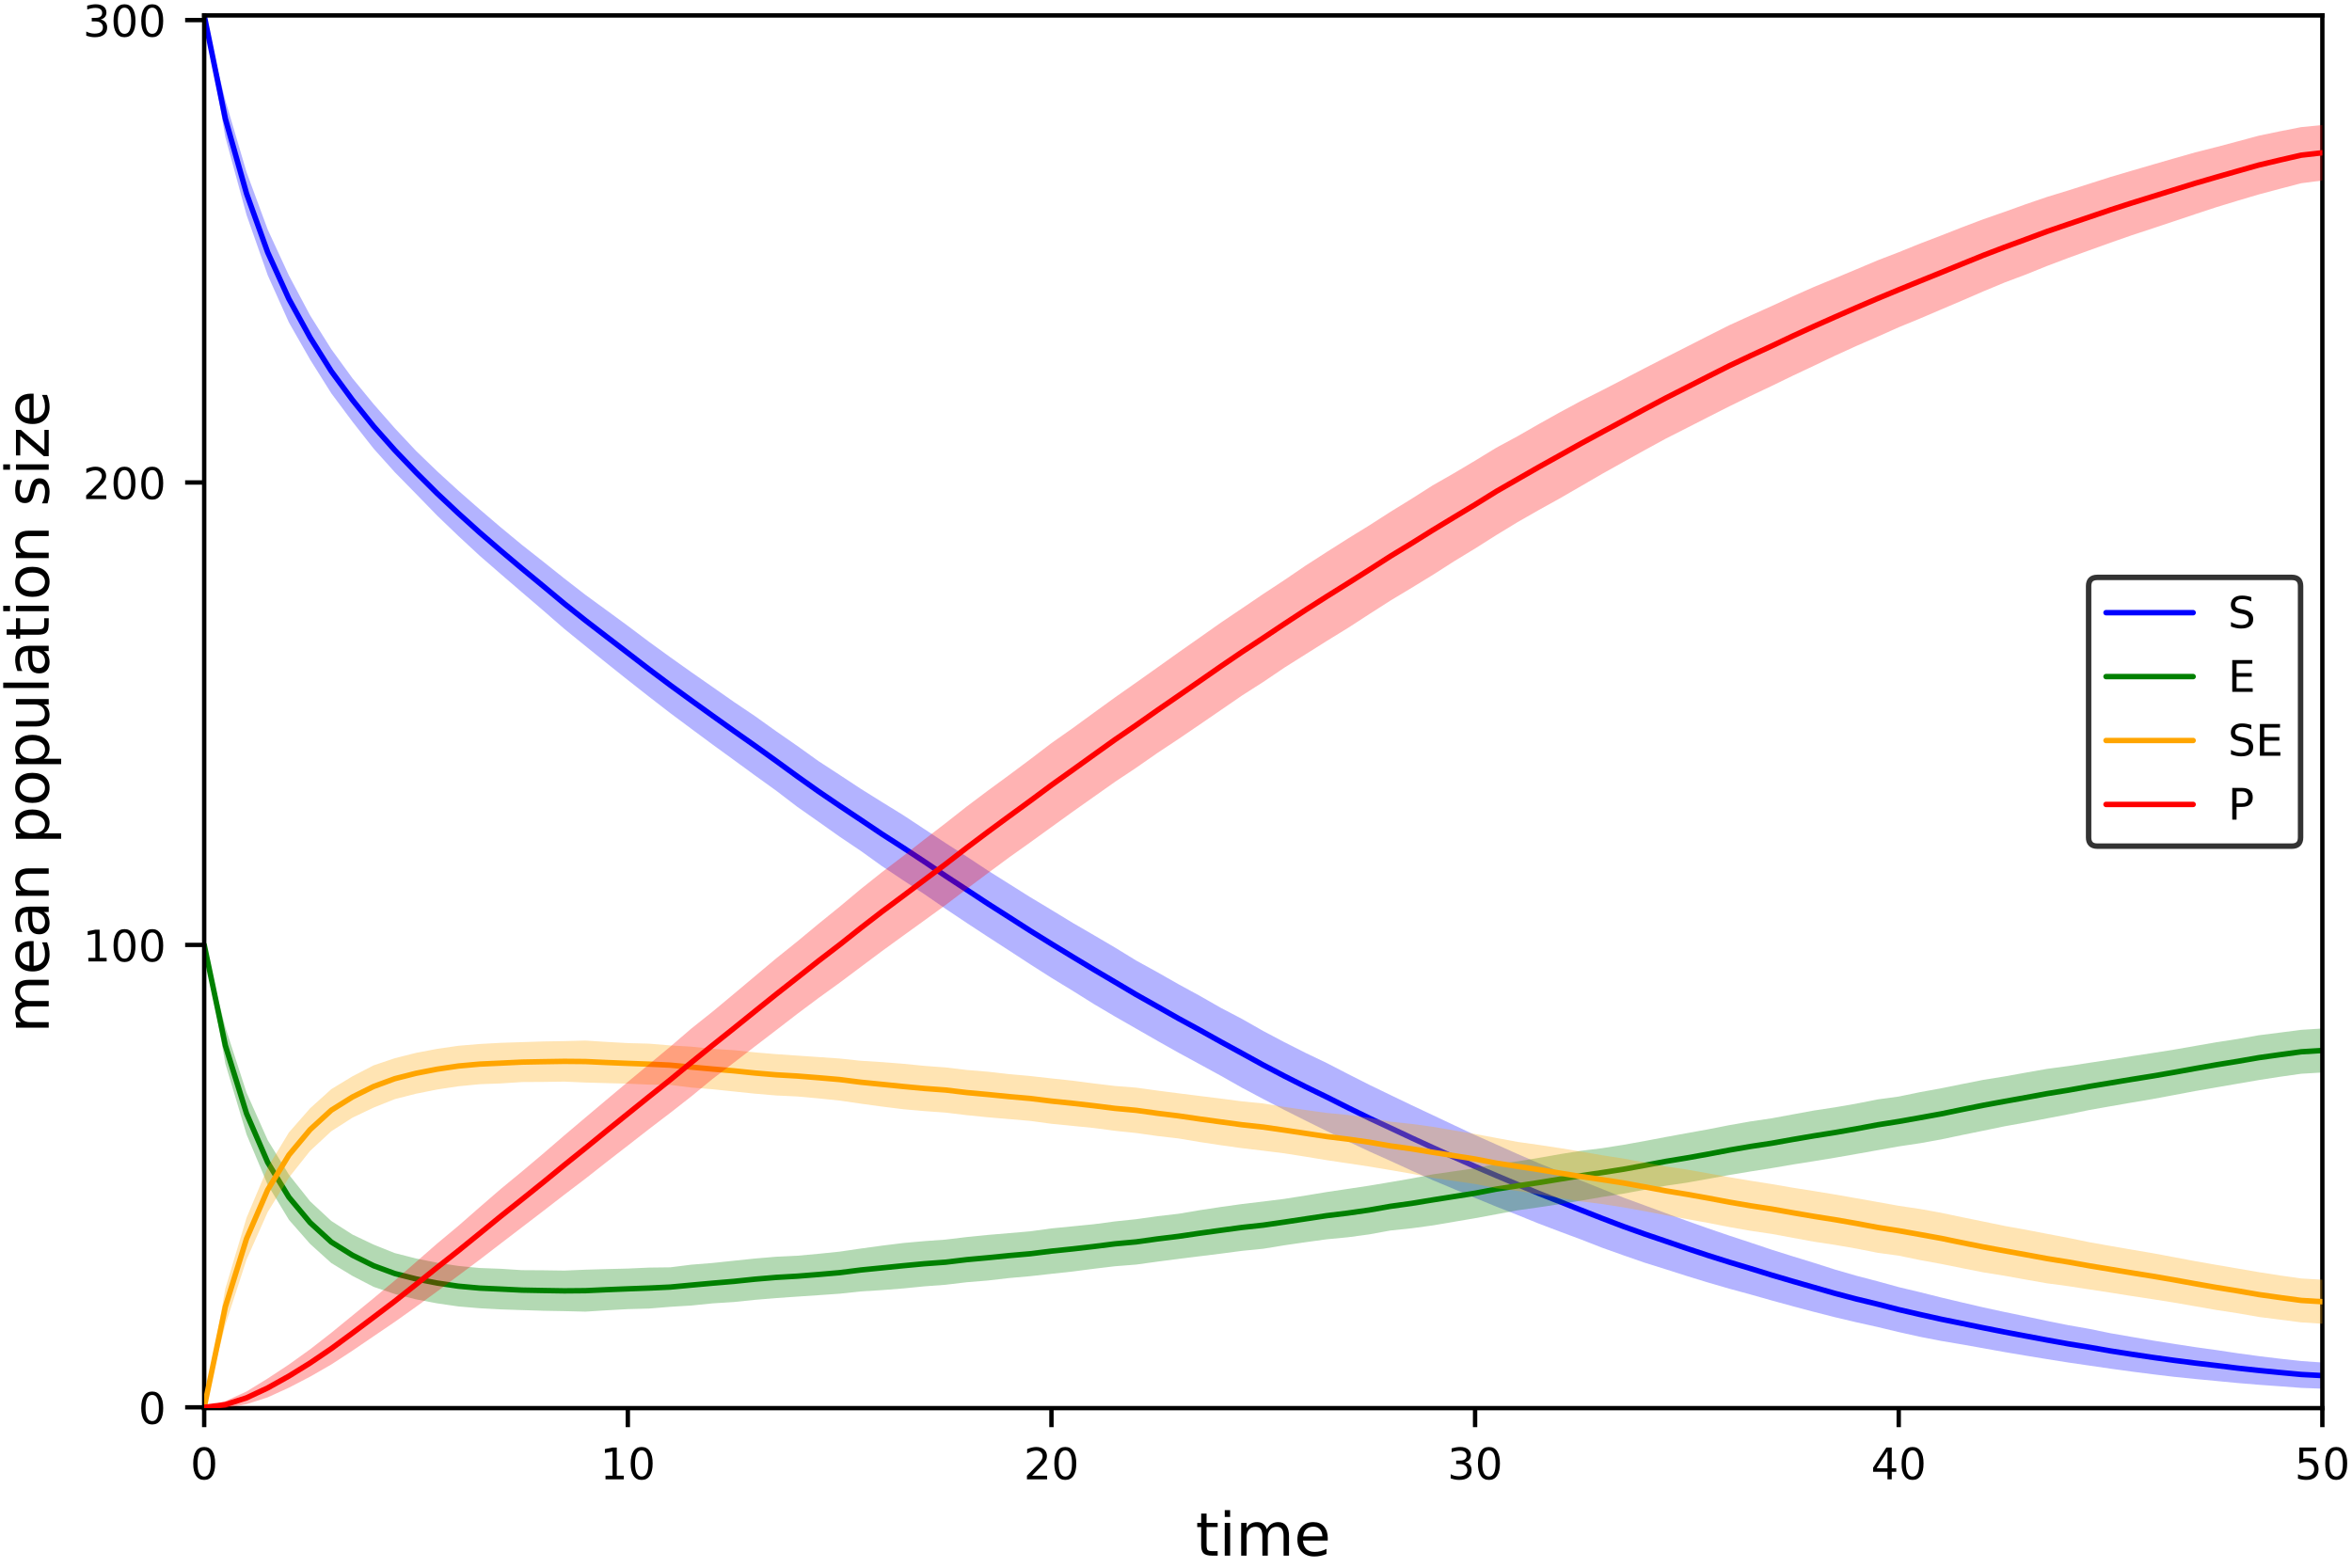 <?xml version="1.0" encoding="utf-8" standalone="no"?>
<!DOCTYPE svg PUBLIC "-//W3C//DTD SVG 1.1//EN"
  "http://www.w3.org/Graphics/SVG/1.1/DTD/svg11.dtd">
<!-- Created with matplotlib (http://matplotlib.org/) -->
<svg height="288pt" version="1.1" viewBox="0 0 432 288" width="432pt" xmlns="http://www.w3.org/2000/svg" xmlns:xlink="http://www.w3.org/1999/xlink">
 <defs>
  <style type="text/css">
*{stroke-linecap:butt;stroke-linejoin:round;}
  </style>
 </defs>
 <g id="figure_1">
  <g id="patch_1">
   <path d="M 0 288 
L 432 288 
L 432 0 
L 0 0 
z
" style="fill:#ffffff;"/>
  </g>
  <g id="axes_1">
   <g id="patch_2">
    <path d="M 37.505 258.685 
L 426.555 258.685 
L 426.555 2.835 
L 37.505 2.835 
z
" style="fill:#ffffff;"/>
   </g>
   <g id="PolyCollection_1">
    <path clip-path="url(#p817022f553)" d="M 37.505 2.835 
L 37.505 2.835 
L 41.395 25.201 
L 45.286 39.501 
L 49.176 50.572 
L 53.067 59.246 
L 56.957 66.059 
L 60.848 72.252 
L 64.738 77.47 
L 68.629 82.425 
L 72.519 86.755 
L 76.41 90.725 
L 80.3 94.727 
L 84.191 98.465 
L 88.081 102.073 
L 91.972 105.457 
L 95.862 108.804 
L 99.753 112.138 
L 103.643 115.524 
L 107.534 118.685 
L 111.424 121.829 
L 115.315 124.934 
L 119.205 127.988 
L 123.096 130.996 
L 126.986 133.893 
L 130.877 136.776 
L 134.767 139.602 
L 138.658 142.446 
L 142.548 145.246 
L 146.439 148.219 
L 150.329 150.951 
L 154.22 153.706 
L 158.11 156.325 
L 162.001 159.123 
L 165.891 161.719 
L 169.782 164.271 
L 173.672 166.954 
L 177.563 169.557 
L 181.453 172.106 
L 185.344 174.622 
L 189.234 177.159 
L 193.125 179.64 
L 197.015 182.011 
L 200.906 184.45 
L 204.796 186.749 
L 208.687 188.976 
L 212.577 191.207 
L 216.468 193.398 
L 220.358 195.514 
L 224.249 197.637 
L 228.139 199.838 
L 232.03 201.907 
L 235.921 203.918 
L 239.811 205.875 
L 243.702 207.791 
L 247.592 209.687 
L 251.483 211.523 
L 255.373 213.265 
L 259.264 215.049 
L 263.154 216.8 
L 267.045 218.439 
L 270.935 220.07 
L 274.826 221.668 
L 278.716 223.199 
L 282.607 224.779 
L 286.497 226.255 
L 290.388 227.706 
L 294.278 229.223 
L 298.169 230.611 
L 302.059 231.964 
L 305.95 233.18 
L 309.84 234.423 
L 313.731 235.615 
L 317.621 236.745 
L 321.512 237.805 
L 325.402 238.904 
L 329.293 239.971 
L 333.183 241.008 
L 337.074 241.997 
L 340.964 242.915 
L 344.855 243.781 
L 348.745 244.715 
L 352.636 245.582 
L 356.526 246.341 
L 360.417 246.996 
L 364.307 247.691 
L 368.198 248.391 
L 372.088 249.048 
L 375.979 249.685 
L 379.869 250.306 
L 383.76 250.874 
L 387.65 251.438 
L 391.541 251.974 
L 395.431 252.472 
L 399.322 252.938 
L 403.212 253.336 
L 407.103 253.705 
L 410.993 254.076 
L 414.884 254.396 
L 418.774 254.678 
L 422.665 254.969 
L 426.555 255.113 
L 426.555 250.307 
L 426.555 250.307 
L 422.665 250.038 
L 418.774 249.605 
L 414.884 249.134 
L 410.993 248.605 
L 407.103 248.02 
L 403.212 247.483 
L 399.322 246.883 
L 395.431 246.269 
L 391.541 245.6 
L 387.65 244.928 
L 383.76 244.129 
L 379.869 243.443 
L 375.979 242.663 
L 372.088 241.835 
L 368.198 241.029 
L 364.307 240.185 
L 360.417 239.281 
L 356.526 238.357 
L 352.636 237.382 
L 348.745 236.455 
L 344.855 235.382 
L 340.964 234.367 
L 337.074 233.241 
L 333.183 231.998 
L 329.293 230.802 
L 325.402 229.579 
L 321.512 228.276 
L 317.621 226.994 
L 313.731 225.666 
L 309.84 224.285 
L 305.95 222.863 
L 302.059 221.431 
L 298.169 220.008 
L 294.278 218.43 
L 290.388 216.887 
L 286.497 215.254 
L 282.607 213.679 
L 278.716 211.991 
L 274.826 210.25 
L 270.935 208.518 
L 267.045 206.697 
L 263.154 204.855 
L 259.264 203.029 
L 255.373 201.157 
L 251.483 199.275 
L 247.592 197.305 
L 243.702 195.293 
L 239.811 193.432 
L 235.921 191.466 
L 232.03 189.408 
L 228.139 187.195 
L 224.249 185.157 
L 220.358 182.936 
L 216.468 180.816 
L 212.577 178.605 
L 208.687 176.461 
L 204.796 174.073 
L 200.906 171.79 
L 197.015 169.53 
L 193.125 167.162 
L 189.234 164.826 
L 185.344 162.376 
L 181.453 159.933 
L 177.563 157.363 
L 173.672 154.876 
L 169.782 152.312 
L 165.891 149.743 
L 162.001 147.346 
L 158.11 144.916 
L 154.22 142.354 
L 150.329 139.818 
L 146.439 137.029 
L 142.548 134.33 
L 138.658 131.546 
L 134.767 128.924 
L 130.877 126.2 
L 126.986 123.489 
L 123.096 120.726 
L 119.205 117.902 
L 115.315 114.976 
L 111.424 112.12 
L 107.534 109.281 
L 103.643 106.264 
L 99.753 103.159 
L 95.862 100.092 
L 91.972 96.873 
L 88.081 93.546 
L 84.191 90.139 
L 80.3 86.579 
L 76.41 82.827 
L 72.519 78.668 
L 68.629 74.239 
L 64.738 69.492 
L 60.848 64.138 
L 56.957 57.933 
L 53.067 50.611 
L 49.176 42.176 
L 45.286 31.633 
L 41.395 18.438 
L 37.505 2.835 
z
" style="fill:#0000ff;fill-opacity:0.3;"/>
   </g>
   <g id="line2d_1">
    <path clip-path="url(#p817022f553)" d="M 37.505 2.835 
L 41.395 21.82 
L 45.286 35.567 
L 49.176 46.374 
L 53.067 54.929 
L 56.957 61.996 
L 60.848 68.195 
L 64.738 73.481 
L 68.629 78.332 
L 72.519 82.711 
L 76.41 86.776 
L 80.3 90.653 
L 84.191 94.302 
L 88.081 97.81 
L 91.972 101.165 
L 95.862 104.448 
L 99.753 107.649 
L 103.643 110.894 
L 107.534 113.983 
L 111.424 116.975 
L 115.315 119.955 
L 119.205 122.945 
L 123.096 125.861 
L 126.986 128.691 
L 130.877 131.488 
L 134.767 134.263 
L 138.658 136.996 
L 142.548 139.788 
L 146.439 142.624 
L 150.329 145.385 
L 154.22 148.03 
L 158.11 150.62 
L 162.001 153.234 
L 165.891 155.731 
L 169.782 158.292 
L 173.672 160.915 
L 177.563 163.46 
L 181.453 166.02 
L 185.344 168.499 
L 189.234 170.993 
L 193.125 173.401 
L 197.015 175.77 
L 200.906 178.12 
L 204.796 180.411 
L 208.687 182.718 
L 212.577 184.906 
L 216.468 187.107 
L 220.358 189.225 
L 224.249 191.397 
L 228.139 193.517 
L 232.03 195.657 
L 235.921 197.692 
L 239.811 199.654 
L 243.702 201.542 
L 247.592 203.496 
L 251.483 205.399 
L 255.373 207.211 
L 259.264 209.039 
L 263.154 210.827 
L 267.045 212.568 
L 270.935 214.294 
L 274.826 215.959 
L 278.716 217.595 
L 282.607 219.229 
L 286.497 220.755 
L 290.388 222.297 
L 294.278 223.826 
L 298.169 225.31 
L 302.059 226.698 
L 305.95 228.021 
L 309.84 229.354 
L 313.731 230.64 
L 317.621 231.87 
L 321.512 233.04 
L 325.402 234.242 
L 329.293 235.387 
L 333.183 236.503 
L 337.074 237.619 
L 340.964 238.641 
L 344.855 239.582 
L 348.745 240.585 
L 352.636 241.482 
L 356.526 242.349 
L 360.417 243.138 
L 364.307 243.938 
L 368.198 244.71 
L 372.088 245.442 
L 375.979 246.174 
L 379.869 246.875 
L 383.76 247.502 
L 387.65 248.183 
L 391.541 248.787 
L 395.431 249.371 
L 399.322 249.911 
L 403.212 250.409 
L 407.103 250.862 
L 410.993 251.341 
L 414.884 251.765 
L 418.774 252.142 
L 422.665 252.504 
L 426.555 252.71 
" style="fill:none;stroke:#0000ff;stroke-linecap:round;"/>
   </g>
   <g id="matplotlib.axis_1">
    <g id="xtick_1">
     <g id="line2d_2">
      <defs>
       <path d="M 0 0 
L 0 3.5 
" id="m74dec76b9d" style="stroke:#000000;stroke-width:0.8;"/>
      </defs>
      <g>
       <use style="stroke:#000000;stroke-width:0.8;" x="37.505" xlink:href="#m74dec76b9d" y="258.685"/>
      </g>
     </g>
     <g id="text_1">
      <!-- 0 -->
      <defs>
       <path d="M 31.781 66.406 
Q 24.172 66.406 20.328 58.906 
Q 16.5 51.422 16.5 36.375 
Q 16.5 21.391 20.328 13.891 
Q 24.172 6.391 31.781 6.391 
Q 39.453 6.391 43.281 13.891 
Q 47.125 21.391 47.125 36.375 
Q 47.125 51.422 43.281 58.906 
Q 39.453 66.406 31.781 66.406 
z
M 31.781 74.219 
Q 44.047 74.219 50.516 64.516 
Q 56.984 54.828 56.984 36.375 
Q 56.984 17.969 50.516 8.266 
Q 44.047 -1.422 31.781 -1.422 
Q 19.531 -1.422 13.062 8.266 
Q 6.594 17.969 6.594 36.375 
Q 6.594 54.828 13.062 64.516 
Q 19.531 74.219 31.781 74.219 
z
" id="DejaVuSans-30"/>
      </defs>
      <g transform="translate(34.96 271.764)scale(0.08 -0.08)">
       <use xlink:href="#DejaVuSans-30"/>
      </g>
     </g>
    </g>
    <g id="xtick_2">
     <g id="line2d_3">
      <g>
       <use style="stroke:#000000;stroke-width:0.8;" x="115.315" xlink:href="#m74dec76b9d" y="258.685"/>
      </g>
     </g>
     <g id="text_2">
      <!-- 10 -->
      <defs>
       <path d="M 12.406 8.297 
L 28.516 8.297 
L 28.516 63.922 
L 10.984 60.406 
L 10.984 69.391 
L 28.422 72.906 
L 38.281 72.906 
L 38.281 8.297 
L 54.391 8.297 
L 54.391 0 
L 12.406 0 
z
" id="DejaVuSans-31"/>
      </defs>
      <g transform="translate(110.225 271.764)scale(0.08 -0.08)">
       <use xlink:href="#DejaVuSans-31"/>
       <use x="63.623" xlink:href="#DejaVuSans-30"/>
      </g>
     </g>
    </g>
    <g id="xtick_3">
     <g id="line2d_4">
      <g>
       <use style="stroke:#000000;stroke-width:0.8;" x="193.125" xlink:href="#m74dec76b9d" y="258.685"/>
      </g>
     </g>
     <g id="text_3">
      <!-- 20 -->
      <defs>
       <path d="M 19.188 8.297 
L 53.609 8.297 
L 53.609 0 
L 7.328 0 
L 7.328 8.297 
Q 12.938 14.109 22.625 23.891 
Q 32.328 33.688 34.812 36.531 
Q 39.547 41.844 41.422 45.531 
Q 43.312 49.219 43.312 52.781 
Q 43.312 58.594 39.234 62.25 
Q 35.156 65.922 28.609 65.922 
Q 23.969 65.922 18.812 64.312 
Q 13.672 62.703 7.812 59.422 
L 7.812 69.391 
Q 13.766 71.781 18.938 73 
Q 24.125 74.219 28.422 74.219 
Q 39.75 74.219 46.484 68.547 
Q 53.219 62.891 53.219 53.422 
Q 53.219 48.922 51.531 44.891 
Q 49.859 40.875 45.406 35.406 
Q 44.188 33.984 37.641 27.219 
Q 31.109 20.453 19.188 8.297 
z
" id="DejaVuSans-32"/>
      </defs>
      <g transform="translate(188.035 271.764)scale(0.08 -0.08)">
       <use xlink:href="#DejaVuSans-32"/>
       <use x="63.623" xlink:href="#DejaVuSans-30"/>
      </g>
     </g>
    </g>
    <g id="xtick_4">
     <g id="line2d_5">
      <g>
       <use style="stroke:#000000;stroke-width:0.8;" x="270.935" xlink:href="#m74dec76b9d" y="258.685"/>
      </g>
     </g>
     <g id="text_4">
      <!-- 30 -->
      <defs>
       <path d="M 40.578 39.312 
Q 47.656 37.797 51.625 33 
Q 55.609 28.219 55.609 21.188 
Q 55.609 10.406 48.188 4.484 
Q 40.766 -1.422 27.094 -1.422 
Q 22.516 -1.422 17.656 -0.516 
Q 12.797 0.391 7.625 2.203 
L 7.625 11.719 
Q 11.719 9.328 16.594 8.109 
Q 21.484 6.891 26.812 6.891 
Q 36.078 6.891 40.938 10.547 
Q 45.797 14.203 45.797 21.188 
Q 45.797 27.641 41.281 31.266 
Q 36.766 34.906 28.719 34.906 
L 20.219 34.906 
L 20.219 43.016 
L 29.109 43.016 
Q 36.375 43.016 40.234 45.922 
Q 44.094 48.828 44.094 54.297 
Q 44.094 59.906 40.109 62.906 
Q 36.141 65.922 28.719 65.922 
Q 24.656 65.922 20.016 65.031 
Q 15.375 64.156 9.812 62.312 
L 9.812 71.094 
Q 15.438 72.656 20.344 73.438 
Q 25.25 74.219 29.594 74.219 
Q 40.828 74.219 47.359 69.109 
Q 53.906 64.016 53.906 55.328 
Q 53.906 49.266 50.438 45.094 
Q 46.969 40.922 40.578 39.312 
z
" id="DejaVuSans-33"/>
      </defs>
      <g transform="translate(265.845 271.764)scale(0.08 -0.08)">
       <use xlink:href="#DejaVuSans-33"/>
       <use x="63.623" xlink:href="#DejaVuSans-30"/>
      </g>
     </g>
    </g>
    <g id="xtick_5">
     <g id="line2d_6">
      <g>
       <use style="stroke:#000000;stroke-width:0.8;" x="348.745" xlink:href="#m74dec76b9d" y="258.685"/>
      </g>
     </g>
     <g id="text_5">
      <!-- 40 -->
      <defs>
       <path d="M 37.797 64.312 
L 12.891 25.391 
L 37.797 25.391 
z
M 35.203 72.906 
L 47.609 72.906 
L 47.609 25.391 
L 58.016 25.391 
L 58.016 17.188 
L 47.609 17.188 
L 47.609 0 
L 37.797 0 
L 37.797 17.188 
L 4.891 17.188 
L 4.891 26.703 
z
" id="DejaVuSans-34"/>
      </defs>
      <g transform="translate(343.655 271.764)scale(0.08 -0.08)">
       <use xlink:href="#DejaVuSans-34"/>
       <use x="63.623" xlink:href="#DejaVuSans-30"/>
      </g>
     </g>
    </g>
    <g id="xtick_6">
     <g id="line2d_7">
      <g>
       <use style="stroke:#000000;stroke-width:0.8;" x="426.555" xlink:href="#m74dec76b9d" y="258.685"/>
      </g>
     </g>
     <g id="text_6">
      <!-- 50 -->
      <defs>
       <path d="M 10.797 72.906 
L 49.516 72.906 
L 49.516 64.594 
L 19.828 64.594 
L 19.828 46.734 
Q 21.969 47.469 24.109 47.828 
Q 26.266 48.188 28.422 48.188 
Q 40.625 48.188 47.75 41.5 
Q 54.891 34.812 54.891 23.391 
Q 54.891 11.625 47.562 5.094 
Q 40.234 -1.422 26.906 -1.422 
Q 22.312 -1.422 17.547 -0.641 
Q 12.797 0.141 7.719 1.703 
L 7.719 11.625 
Q 12.109 9.234 16.797 8.062 
Q 21.484 6.891 26.703 6.891 
Q 35.156 6.891 40.078 11.328 
Q 45.016 15.766 45.016 23.391 
Q 45.016 31 40.078 35.438 
Q 35.156 39.891 26.703 39.891 
Q 22.75 39.891 18.812 39.016 
Q 14.891 38.141 10.797 36.281 
z
" id="DejaVuSans-35"/>
      </defs>
      <g transform="translate(421.465 271.764)scale(0.08 -0.08)">
       <use xlink:href="#DejaVuSans-35"/>
       <use x="63.623" xlink:href="#DejaVuSans-30"/>
      </g>
     </g>
    </g>
    <g id="text_7">
     <!-- time -->
     <defs>
      <path d="M 18.312 70.219 
L 18.312 54.688 
L 36.812 54.688 
L 36.812 47.703 
L 18.312 47.703 
L 18.312 18.016 
Q 18.312 11.328 20.141 9.422 
Q 21.969 7.516 27.594 7.516 
L 36.812 7.516 
L 36.812 0 
L 27.594 0 
Q 17.188 0 13.234 3.875 
Q 9.281 7.766 9.281 18.016 
L 9.281 47.703 
L 2.688 47.703 
L 2.688 54.688 
L 9.281 54.688 
L 9.281 70.219 
z
" id="DejaVuSans-74"/>
      <path d="M 9.422 54.688 
L 18.406 54.688 
L 18.406 0 
L 9.422 0 
z
M 9.422 75.984 
L 18.406 75.984 
L 18.406 64.594 
L 9.422 64.594 
z
" id="DejaVuSans-69"/>
      <path d="M 52 44.188 
Q 55.375 50.25 60.062 53.125 
Q 64.75 56 71.094 56 
Q 79.641 56 84.281 50.016 
Q 88.922 44.047 88.922 33.016 
L 88.922 0 
L 79.891 0 
L 79.891 32.719 
Q 79.891 40.578 77.094 44.375 
Q 74.312 48.188 68.609 48.188 
Q 61.625 48.188 57.562 43.547 
Q 53.516 38.922 53.516 30.906 
L 53.516 0 
L 44.484 0 
L 44.484 32.719 
Q 44.484 40.625 41.703 44.406 
Q 38.922 48.188 33.109 48.188 
Q 26.219 48.188 22.156 43.531 
Q 18.109 38.875 18.109 30.906 
L 18.109 0 
L 9.078 0 
L 9.078 54.688 
L 18.109 54.688 
L 18.109 46.188 
Q 21.188 51.219 25.484 53.609 
Q 29.781 56 35.688 56 
Q 41.656 56 45.828 52.969 
Q 50 49.953 52 44.188 
z
" id="DejaVuSans-6d"/>
      <path d="M 56.203 29.594 
L 56.203 25.203 
L 14.891 25.203 
Q 15.484 15.922 20.484 11.062 
Q 25.484 6.203 34.422 6.203 
Q 39.594 6.203 44.453 7.469 
Q 49.312 8.734 54.109 11.281 
L 54.109 2.781 
Q 49.266 0.734 44.188 -0.344 
Q 39.109 -1.422 33.891 -1.422 
Q 20.797 -1.422 13.156 6.188 
Q 5.516 13.812 5.516 26.812 
Q 5.516 40.234 12.766 48.109 
Q 20.016 56 32.328 56 
Q 43.359 56 49.781 48.891 
Q 56.203 41.797 56.203 29.594 
z
M 47.219 32.234 
Q 47.125 39.594 43.094 43.984 
Q 39.062 48.391 32.422 48.391 
Q 24.906 48.391 20.391 44.141 
Q 15.875 39.891 15.188 32.172 
z
" id="DejaVuSans-65"/>
     </defs>
     <g transform="translate(219.604 285.786)scale(0.11 -0.11)">
      <use xlink:href="#DejaVuSans-74"/>
      <use x="39.209" xlink:href="#DejaVuSans-69"/>
      <use x="66.992" xlink:href="#DejaVuSans-6d"/>
      <use x="164.404" xlink:href="#DejaVuSans-65"/>
     </g>
    </g>
   </g>
   <g id="matplotlib.axis_2">
    <g id="ytick_1">
     <g id="line2d_8">
      <defs>
       <path d="M 0 0 
L -3.5 0 
" id="m87871274cb" style="stroke:#000000;stroke-width:0.8;"/>
      </defs>
      <g>
       <use style="stroke:#000000;stroke-width:0.8;" x="37.505" xlink:href="#m87871274cb" y="258.538"/>
      </g>
     </g>
     <g id="text_8">
      <!-- 0 -->
      <g transform="translate(25.415 261.578)scale(0.08 -0.08)">
       <use xlink:href="#DejaVuSans-30"/>
      </g>
     </g>
    </g>
    <g id="ytick_2">
     <g id="line2d_9">
      <g>
       <use style="stroke:#000000;stroke-width:0.8;" x="37.505" xlink:href="#m87871274cb" y="173.587"/>
      </g>
     </g>
     <g id="text_9">
      <!-- 100 -->
      <g transform="translate(15.235 176.626)scale(0.08 -0.08)">
       <use xlink:href="#DejaVuSans-31"/>
       <use x="63.623" xlink:href="#DejaVuSans-30"/>
       <use x="127.246" xlink:href="#DejaVuSans-30"/>
      </g>
     </g>
    </g>
    <g id="ytick_3">
     <g id="line2d_10">
      <g>
       <use style="stroke:#000000;stroke-width:0.8;" x="37.505" xlink:href="#m87871274cb" y="88.636"/>
      </g>
     </g>
     <g id="text_10">
      <!-- 200 -->
      <g transform="translate(15.235 91.675)scale(0.08 -0.08)">
       <use xlink:href="#DejaVuSans-32"/>
       <use x="63.623" xlink:href="#DejaVuSans-30"/>
       <use x="127.246" xlink:href="#DejaVuSans-30"/>
      </g>
     </g>
    </g>
    <g id="ytick_4">
     <g id="line2d_11">
      <g>
       <use style="stroke:#000000;stroke-width:0.8;" x="37.505" xlink:href="#m87871274cb" y="3.684"/>
      </g>
     </g>
     <g id="text_11">
      <!-- 300 -->
      <g transform="translate(15.235 6.724)scale(0.08 -0.08)">
       <use xlink:href="#DejaVuSans-33"/>
       <use x="63.623" xlink:href="#DejaVuSans-30"/>
       <use x="127.246" xlink:href="#DejaVuSans-30"/>
      </g>
     </g>
    </g>
    <g id="text_12">
     <!-- mean population size -->
     <defs>
      <path d="M 34.281 27.484 
Q 23.391 27.484 19.188 25 
Q 14.984 22.516 14.984 16.5 
Q 14.984 11.719 18.141 8.906 
Q 21.297 6.109 26.703 6.109 
Q 34.188 6.109 38.703 11.406 
Q 43.219 16.703 43.219 25.484 
L 43.219 27.484 
z
M 52.203 31.203 
L 52.203 0 
L 43.219 0 
L 43.219 8.297 
Q 40.141 3.328 35.547 0.953 
Q 30.953 -1.422 24.312 -1.422 
Q 15.922 -1.422 10.953 3.297 
Q 6 8.016 6 15.922 
Q 6 25.141 12.172 29.828 
Q 18.359 34.516 30.609 34.516 
L 43.219 34.516 
L 43.219 35.406 
Q 43.219 41.609 39.141 45 
Q 35.062 48.391 27.688 48.391 
Q 23 48.391 18.547 47.266 
Q 14.109 46.141 10.016 43.891 
L 10.016 52.203 
Q 14.938 54.109 19.578 55.047 
Q 24.219 56 28.609 56 
Q 40.484 56 46.344 49.844 
Q 52.203 43.703 52.203 31.203 
z
" id="DejaVuSans-61"/>
      <path d="M 54.891 33.016 
L 54.891 0 
L 45.906 0 
L 45.906 32.719 
Q 45.906 40.484 42.875 44.328 
Q 39.844 48.188 33.797 48.188 
Q 26.516 48.188 22.312 43.547 
Q 18.109 38.922 18.109 30.906 
L 18.109 0 
L 9.078 0 
L 9.078 54.688 
L 18.109 54.688 
L 18.109 46.188 
Q 21.344 51.125 25.703 53.562 
Q 30.078 56 35.797 56 
Q 45.219 56 50.047 50.172 
Q 54.891 44.344 54.891 33.016 
z
" id="DejaVuSans-6e"/>
      <path id="DejaVuSans-20"/>
      <path d="M 18.109 8.203 
L 18.109 -20.797 
L 9.078 -20.797 
L 9.078 54.688 
L 18.109 54.688 
L 18.109 46.391 
Q 20.953 51.266 25.266 53.625 
Q 29.594 56 35.594 56 
Q 45.562 56 51.781 48.094 
Q 58.016 40.188 58.016 27.297 
Q 58.016 14.406 51.781 6.484 
Q 45.562 -1.422 35.594 -1.422 
Q 29.594 -1.422 25.266 0.953 
Q 20.953 3.328 18.109 8.203 
z
M 48.688 27.297 
Q 48.688 37.203 44.609 42.844 
Q 40.531 48.484 33.406 48.484 
Q 26.266 48.484 22.188 42.844 
Q 18.109 37.203 18.109 27.297 
Q 18.109 17.391 22.188 11.75 
Q 26.266 6.109 33.406 6.109 
Q 40.531 6.109 44.609 11.75 
Q 48.688 17.391 48.688 27.297 
z
" id="DejaVuSans-70"/>
      <path d="M 30.609 48.391 
Q 23.391 48.391 19.188 42.75 
Q 14.984 37.109 14.984 27.297 
Q 14.984 17.484 19.156 11.844 
Q 23.344 6.203 30.609 6.203 
Q 37.797 6.203 41.984 11.859 
Q 46.188 17.531 46.188 27.297 
Q 46.188 37.016 41.984 42.703 
Q 37.797 48.391 30.609 48.391 
z
M 30.609 56 
Q 42.328 56 49.016 48.375 
Q 55.719 40.766 55.719 27.297 
Q 55.719 13.875 49.016 6.219 
Q 42.328 -1.422 30.609 -1.422 
Q 18.844 -1.422 12.172 6.219 
Q 5.516 13.875 5.516 27.297 
Q 5.516 40.766 12.172 48.375 
Q 18.844 56 30.609 56 
z
" id="DejaVuSans-6f"/>
      <path d="M 8.5 21.578 
L 8.5 54.688 
L 17.484 54.688 
L 17.484 21.922 
Q 17.484 14.156 20.5 10.266 
Q 23.531 6.391 29.594 6.391 
Q 36.859 6.391 41.078 11.031 
Q 45.312 15.672 45.312 23.688 
L 45.312 54.688 
L 54.297 54.688 
L 54.297 0 
L 45.312 0 
L 45.312 8.406 
Q 42.047 3.422 37.719 1 
Q 33.406 -1.422 27.688 -1.422 
Q 18.266 -1.422 13.375 4.438 
Q 8.5 10.297 8.5 21.578 
z
M 31.109 56 
z
" id="DejaVuSans-75"/>
      <path d="M 9.422 75.984 
L 18.406 75.984 
L 18.406 0 
L 9.422 0 
z
" id="DejaVuSans-6c"/>
      <path d="M 44.281 53.078 
L 44.281 44.578 
Q 40.484 46.531 36.375 47.5 
Q 32.281 48.484 27.875 48.484 
Q 21.188 48.484 17.844 46.438 
Q 14.5 44.391 14.5 40.281 
Q 14.5 37.156 16.891 35.375 
Q 19.281 33.594 26.516 31.984 
L 29.594 31.297 
Q 39.156 29.25 43.188 25.516 
Q 47.219 21.781 47.219 15.094 
Q 47.219 7.469 41.188 3.016 
Q 35.156 -1.422 24.609 -1.422 
Q 20.219 -1.422 15.453 -0.562 
Q 10.688 0.297 5.422 2 
L 5.422 11.281 
Q 10.406 8.688 15.234 7.391 
Q 20.062 6.109 24.812 6.109 
Q 31.156 6.109 34.562 8.281 
Q 37.984 10.453 37.984 14.406 
Q 37.984 18.062 35.516 20.016 
Q 33.062 21.969 24.703 23.781 
L 21.578 24.516 
Q 13.234 26.266 9.516 29.906 
Q 5.812 33.547 5.812 39.891 
Q 5.812 47.609 11.281 51.797 
Q 16.75 56 26.812 56 
Q 31.781 56 36.172 55.266 
Q 40.578 54.547 44.281 53.078 
z
" id="DejaVuSans-73"/>
      <path d="M 5.516 54.688 
L 48.188 54.688 
L 48.188 46.484 
L 14.406 7.172 
L 48.188 7.172 
L 48.188 0 
L 4.297 0 
L 4.297 8.203 
L 38.094 47.516 
L 5.516 47.516 
z
" id="DejaVuSans-7a"/>
     </defs>
     <g transform="translate(8.947 189.785)rotate(-90)scale(0.11 -0.11)">
      <use xlink:href="#DejaVuSans-6d"/>
      <use x="97.412" xlink:href="#DejaVuSans-65"/>
      <use x="158.936" xlink:href="#DejaVuSans-61"/>
      <use x="220.215" xlink:href="#DejaVuSans-6e"/>
      <use x="283.594" xlink:href="#DejaVuSans-20"/>
      <use x="315.381" xlink:href="#DejaVuSans-70"/>
      <use x="378.857" xlink:href="#DejaVuSans-6f"/>
      <use x="440.039" xlink:href="#DejaVuSans-70"/>
      <use x="503.516" xlink:href="#DejaVuSans-75"/>
      <use x="566.895" xlink:href="#DejaVuSans-6c"/>
      <use x="594.678" xlink:href="#DejaVuSans-61"/>
      <use x="655.957" xlink:href="#DejaVuSans-74"/>
      <use x="695.166" xlink:href="#DejaVuSans-69"/>
      <use x="722.949" xlink:href="#DejaVuSans-6f"/>
      <use x="784.131" xlink:href="#DejaVuSans-6e"/>
      <use x="847.51" xlink:href="#DejaVuSans-20"/>
      <use x="879.297" xlink:href="#DejaVuSans-73"/>
      <use x="931.396" xlink:href="#DejaVuSans-69"/>
      <use x="959.18" xlink:href="#DejaVuSans-7a"/>
      <use x="1011.67" xlink:href="#DejaVuSans-65"/>
     </g>
    </g>
   </g>
   <g id="PolyCollection_2">
    <path clip-path="url(#p817022f553)" d="M 37.505 173.587 
L 37.505 173.587 
L 41.395 195.418 
L 45.286 208.417 
L 49.176 217.661 
L 53.067 224.088 
L 56.957 228.519 
L 60.848 232.034 
L 64.738 234.399 
L 68.629 236.41 
L 72.519 237.723 
L 76.41 238.702 
L 80.3 239.443 
L 84.191 240.007 
L 88.081 240.335 
L 91.972 240.548 
L 95.862 240.675 
L 99.753 240.799 
L 103.643 240.867 
L 107.534 240.963 
L 111.424 240.714 
L 115.315 240.5 
L 119.205 240.395 
L 123.096 240.075 
L 126.986 239.839 
L 130.877 239.444 
L 134.767 239.198 
L 138.658 238.796 
L 142.548 238.468 
L 146.439 238.201 
L 150.329 237.938 
L 154.22 237.666 
L 158.11 237.249 
L 162.001 237.006 
L 165.891 236.701 
L 169.782 236.316 
L 173.672 236.026 
L 177.563 235.561 
L 181.453 235.241 
L 185.344 234.792 
L 189.234 234.447 
L 193.125 234.013 
L 197.015 233.593 
L 200.906 233.087 
L 204.796 232.622 
L 208.687 232.316 
L 212.577 231.778 
L 216.468 231.272 
L 220.358 230.787 
L 224.249 230.305 
L 228.139 229.793 
L 232.03 229.407 
L 235.921 228.769 
L 239.811 228.204 
L 243.702 227.669 
L 247.592 227.297 
L 251.483 226.77 
L 255.373 226.058 
L 259.264 225.65 
L 263.154 225.123 
L 267.045 224.459 
L 270.935 223.798 
L 274.826 223.074 
L 278.716 222.352 
L 282.607 221.801 
L 286.497 221.213 
L 290.388 220.573 
L 294.278 219.893 
L 298.169 219.29 
L 302.059 218.567 
L 305.95 217.839 
L 309.84 217.266 
L 313.731 216.572 
L 317.621 215.864 
L 321.512 215.213 
L 325.402 214.601 
L 329.293 213.932 
L 333.183 213.318 
L 337.074 212.679 
L 340.964 211.997 
L 344.855 211.306 
L 348.745 210.609 
L 352.636 210.029 
L 356.526 209.327 
L 360.417 208.506 
L 364.307 207.715 
L 368.198 206.911 
L 372.088 206.211 
L 375.979 205.461 
L 379.869 204.719 
L 383.76 203.919 
L 387.65 203.232 
L 391.541 202.555 
L 395.431 201.897 
L 399.322 201.169 
L 403.212 200.436 
L 407.103 199.754 
L 410.993 199.088 
L 414.884 198.417 
L 418.774 197.813 
L 422.665 197.26 
L 426.555 197.029 
L 426.555 188.946 
L 426.555 188.946 
L 422.665 189.191 
L 418.774 189.696 
L 414.884 190.186 
L 410.993 190.87 
L 407.103 191.464 
L 403.212 192.145 
L 399.322 192.825 
L 395.431 193.44 
L 391.541 194.032 
L 387.65 194.652 
L 383.76 195.248 
L 379.869 195.844 
L 375.979 196.363 
L 372.088 197.048 
L 368.198 197.75 
L 364.307 198.374 
L 360.417 199.145 
L 356.526 199.93 
L 352.636 200.643 
L 348.745 201.446 
L 344.855 201.976 
L 340.964 202.746 
L 337.074 203.421 
L 333.183 204.011 
L 329.293 204.724 
L 325.402 205.446 
L 321.512 206.018 
L 317.621 206.704 
L 313.731 207.469 
L 309.84 208.171 
L 305.95 208.881 
L 302.059 209.621 
L 298.169 210.317 
L 294.278 210.933 
L 290.388 211.41 
L 286.497 212.031 
L 282.607 212.72 
L 278.716 213.356 
L 274.826 213.827 
L 270.935 214.614 
L 267.045 215.179 
L 263.154 215.744 
L 259.264 216.498 
L 255.373 217.168 
L 251.483 217.819 
L 247.592 218.406 
L 243.702 218.985 
L 239.811 219.627 
L 235.921 220.243 
L 232.03 220.73 
L 228.139 221.19 
L 224.249 221.733 
L 220.358 222.323 
L 216.468 222.98 
L 212.577 223.428 
L 208.687 223.978 
L 204.796 224.384 
L 200.906 224.901 
L 197.015 225.287 
L 193.125 225.671 
L 189.234 226.204 
L 185.344 226.54 
L 181.453 226.867 
L 177.563 227.257 
L 173.672 227.727 
L 169.782 228.006 
L 165.891 228.353 
L 162.001 228.835 
L 158.11 229.368 
L 154.22 229.939 
L 150.329 230.338 
L 146.439 230.691 
L 142.548 230.875 
L 138.658 231.205 
L 134.767 231.611 
L 130.877 232.021 
L 126.986 232.331 
L 123.096 232.822 
L 119.205 232.869 
L 115.315 233.046 
L 111.424 233.143 
L 107.534 233.254 
L 103.643 233.42 
L 99.753 233.364 
L 95.862 233.341 
L 91.972 233.086 
L 88.081 232.943 
L 84.191 232.564 
L 80.3 231.974 
L 76.41 231.196 
L 72.519 230.205 
L 68.629 228.649 
L 64.738 226.796 
L 60.848 224.302 
L 56.957 220.692 
L 53.067 215.797 
L 49.176 209.459 
L 45.286 200.734 
L 41.395 188.737 
L 37.505 173.587 
z
" style="fill:#008000;fill-opacity:0.3;"/>
   </g>
   <g id="line2d_12">
    <path clip-path="url(#p817022f553)" d="M 37.505 173.587 
L 41.395 192.078 
L 45.286 204.576 
L 49.176 213.56 
L 53.067 219.942 
L 56.957 224.605 
L 60.848 228.168 
L 64.738 230.597 
L 68.629 232.53 
L 72.519 233.964 
L 76.41 234.949 
L 80.3 235.709 
L 84.191 236.285 
L 88.081 236.639 
L 91.972 236.817 
L 95.862 237.008 
L 99.753 237.081 
L 103.643 237.143 
L 107.534 237.109 
L 111.424 236.929 
L 115.315 236.773 
L 119.205 236.632 
L 123.096 236.449 
L 126.986 236.085 
L 130.877 235.732 
L 134.767 235.405 
L 138.658 235 
L 142.548 234.671 
L 146.439 234.446 
L 150.329 234.138 
L 154.22 233.802 
L 158.11 233.309 
L 162.001 232.921 
L 165.891 232.527 
L 169.782 232.161 
L 173.672 231.876 
L 177.563 231.409 
L 181.453 231.054 
L 185.344 230.666 
L 189.234 230.325 
L 193.125 229.842 
L 197.015 229.44 
L 200.906 228.994 
L 204.796 228.503 
L 208.687 228.147 
L 212.577 227.603 
L 216.468 227.126 
L 220.358 226.555 
L 224.249 226.019 
L 228.139 225.492 
L 232.03 225.068 
L 235.921 224.506 
L 239.811 223.916 
L 243.702 223.327 
L 247.592 222.851 
L 251.483 222.295 
L 255.373 221.613 
L 259.264 221.074 
L 263.154 220.434 
L 267.045 219.819 
L 270.935 219.206 
L 274.826 218.451 
L 278.716 217.854 
L 282.607 217.261 
L 286.497 216.622 
L 290.388 215.991 
L 294.278 215.413 
L 298.169 214.804 
L 302.059 214.094 
L 305.95 213.36 
L 309.84 212.718 
L 313.731 212.021 
L 317.621 211.284 
L 321.512 210.616 
L 325.402 210.024 
L 329.293 209.328 
L 333.183 208.664 
L 337.074 208.05 
L 340.964 207.371 
L 344.855 206.641 
L 348.745 206.027 
L 352.636 205.336 
L 356.526 204.628 
L 360.417 203.826 
L 364.307 203.045 
L 368.198 202.33 
L 372.088 201.63 
L 375.979 200.912 
L 379.869 200.281 
L 383.76 199.583 
L 387.65 198.942 
L 391.541 198.293 
L 395.431 197.668 
L 399.322 196.997 
L 403.212 196.29 
L 407.103 195.609 
L 410.993 194.979 
L 414.884 194.302 
L 418.774 193.755 
L 422.665 193.225 
L 426.555 192.987 
" style="fill:none;stroke:#008000;stroke-linecap:round;"/>
   </g>
   <g id="patch_3">
    <path d="M 37.505 258.685 
L 37.505 2.835 
" style="fill:none;stroke:#000000;stroke-linecap:square;stroke-linejoin:miter;stroke-width:0.8;"/>
   </g>
   <g id="patch_4">
    <path d="M 426.555 258.685 
L 426.555 2.835 
" style="fill:none;stroke:#000000;stroke-linecap:square;stroke-linejoin:miter;stroke-width:0.8;"/>
   </g>
   <g id="patch_5">
    <path d="M 37.505 258.685 
L 426.555 258.685 
" style="fill:none;stroke:#000000;stroke-linecap:square;stroke-linejoin:miter;stroke-width:0.8;"/>
   </g>
   <g id="patch_6">
    <path d="M 37.505 2.835 
L 426.555 2.835 
" style="fill:none;stroke:#000000;stroke-linecap:square;stroke-linejoin:miter;stroke-width:0.8;"/>
   </g>
   <g id="PolyCollection_3">
    <path clip-path="url(#p817022f553)" d="M 37.505 258.538 
L 37.505 258.538 
L 41.395 243.388 
L 45.286 231.392 
L 49.176 222.666 
L 53.067 216.328 
L 56.957 211.434 
L 60.848 207.823 
L 64.738 205.33 
L 68.629 203.476 
L 72.519 201.921 
L 76.41 200.93 
L 80.3 200.151 
L 84.191 199.562 
L 88.081 199.183 
L 91.972 199.039 
L 95.862 198.785 
L 99.753 198.762 
L 103.643 198.706 
L 107.534 198.871 
L 111.424 198.982 
L 115.315 199.079 
L 119.205 199.257 
L 123.096 199.303 
L 126.986 199.795 
L 130.877 200.105 
L 134.767 200.514 
L 138.658 200.921 
L 142.548 201.251 
L 146.439 201.434 
L 150.329 201.788 
L 154.22 202.187 
L 158.11 202.757 
L 162.001 203.29 
L 165.891 203.773 
L 169.782 204.119 
L 173.672 204.399 
L 177.563 204.868 
L 181.453 205.258 
L 185.344 205.586 
L 189.234 205.922 
L 193.125 206.455 
L 197.015 206.838 
L 200.906 207.224 
L 204.796 207.741 
L 208.687 208.147 
L 212.577 208.698 
L 216.468 209.146 
L 220.358 209.803 
L 224.249 210.392 
L 228.139 210.935 
L 232.03 211.396 
L 235.921 211.883 
L 239.811 212.498 
L 243.702 213.141 
L 247.592 213.72 
L 251.483 214.306 
L 255.373 214.958 
L 259.264 215.628 
L 263.154 216.382 
L 267.045 216.946 
L 270.935 217.512 
L 274.826 218.298 
L 278.716 218.77 
L 282.607 219.405 
L 286.497 220.095 
L 290.388 220.715 
L 294.278 221.193 
L 298.169 221.808 
L 302.059 222.505 
L 305.95 223.245 
L 309.84 223.955 
L 313.731 224.656 
L 317.621 225.422 
L 321.512 226.107 
L 325.402 226.68 
L 329.293 227.402 
L 333.183 228.115 
L 337.074 228.704 
L 340.964 229.379 
L 344.855 230.15 
L 348.745 230.68 
L 352.636 231.482 
L 356.526 232.196 
L 360.417 232.981 
L 364.307 233.751 
L 368.198 234.376 
L 372.088 235.077 
L 375.979 235.763 
L 379.869 236.282 
L 383.76 236.878 
L 387.65 237.474 
L 391.541 238.094 
L 395.431 238.686 
L 399.322 239.301 
L 403.212 239.981 
L 407.103 240.661 
L 410.993 241.256 
L 414.884 241.94 
L 418.774 242.429 
L 422.665 242.935 
L 426.555 243.18 
L 426.555 235.096 
L 426.555 235.096 
L 422.665 234.866 
L 418.774 234.313 
L 414.884 233.708 
L 410.993 233.038 
L 407.103 232.372 
L 403.212 231.69 
L 399.322 230.956 
L 395.431 230.229 
L 391.541 229.57 
L 387.65 228.894 
L 383.76 228.207 
L 379.869 227.407 
L 375.979 226.665 
L 372.088 225.915 
L 368.198 225.215 
L 364.307 224.41 
L 360.417 223.619 
L 356.526 222.799 
L 352.636 222.097 
L 348.745 221.517 
L 344.855 220.82 
L 340.964 220.129 
L 337.074 219.447 
L 333.183 218.807 
L 329.293 218.194 
L 325.402 217.524 
L 321.512 216.912 
L 317.621 216.261 
L 313.731 215.553 
L 309.84 214.86 
L 305.95 214.287 
L 302.059 213.559 
L 298.169 212.835 
L 294.278 212.232 
L 290.388 211.553 
L 286.497 210.913 
L 282.607 210.325 
L 278.716 209.774 
L 274.826 209.051 
L 270.935 208.327 
L 267.045 207.666 
L 263.154 207.002 
L 259.264 206.475 
L 255.373 206.068 
L 251.483 205.355 
L 247.592 204.829 
L 243.702 204.456 
L 239.811 203.921 
L 235.921 203.356 
L 232.03 202.718 
L 228.139 202.333 
L 224.249 201.821 
L 220.358 201.338 
L 216.468 200.853 
L 212.577 200.348 
L 208.687 199.809 
L 204.796 199.504 
L 200.906 199.039 
L 197.015 198.533 
L 193.125 198.113 
L 189.234 197.679 
L 185.344 197.333 
L 181.453 196.885 
L 177.563 196.564 
L 173.672 196.099 
L 169.782 195.81 
L 165.891 195.424 
L 162.001 195.12 
L 158.11 194.876 
L 154.22 194.46 
L 150.329 194.188 
L 146.439 193.924 
L 142.548 193.657 
L 138.658 193.33 
L 134.767 192.928 
L 130.877 192.681 
L 126.986 192.286 
L 123.096 192.051 
L 119.205 191.73 
L 115.315 191.626 
L 111.424 191.412 
L 107.534 191.162 
L 103.643 191.259 
L 99.753 191.326 
L 95.862 191.451 
L 91.972 191.578 
L 88.081 191.791 
L 84.191 192.119 
L 80.3 192.682 
L 76.41 193.423 
L 72.519 194.403 
L 68.629 195.715 
L 64.738 197.727 
L 60.848 200.091 
L 56.957 203.606 
L 53.067 208.038 
L 49.176 214.464 
L 45.286 223.708 
L 41.395 236.708 
L 37.505 258.538 
z
" style="fill:#ffa500;fill-opacity:0.3;"/>
   </g>
   <g id="line2d_13">
    <path clip-path="url(#p817022f553)" d="M 37.505 258.538 
L 41.395 240.048 
L 45.286 227.55 
L 49.176 218.565 
L 53.067 212.183 
L 56.957 207.52 
L 60.848 203.957 
L 64.738 201.528 
L 68.629 199.596 
L 72.519 198.162 
L 76.41 197.176 
L 80.3 196.417 
L 84.191 195.84 
L 88.081 195.487 
L 91.972 195.308 
L 95.862 195.118 
L 99.753 195.044 
L 103.643 194.982 
L 107.534 195.017 
L 111.424 195.197 
L 115.315 195.352 
L 119.205 195.493 
L 123.096 195.677 
L 126.986 196.041 
L 130.877 196.393 
L 134.767 196.721 
L 138.658 197.125 
L 142.548 197.454 
L 146.439 197.679 
L 150.329 197.988 
L 154.22 198.323 
L 158.11 198.817 
L 162.001 199.205 
L 165.891 199.598 
L 169.782 199.964 
L 173.672 200.249 
L 177.563 200.716 
L 181.453 201.071 
L 185.344 201.46 
L 189.234 201.8 
L 193.125 202.284 
L 197.015 202.685 
L 200.906 203.131 
L 204.796 203.622 
L 208.687 203.978 
L 212.577 204.523 
L 216.468 205 
L 220.358 205.57 
L 224.249 206.106 
L 228.139 206.634 
L 232.03 207.057 
L 235.921 207.619 
L 239.811 208.21 
L 243.702 208.799 
L 247.592 209.274 
L 251.483 209.831 
L 255.373 210.513 
L 259.264 211.051 
L 263.154 211.692 
L 267.045 212.306 
L 270.935 212.92 
L 274.826 213.675 
L 278.716 214.272 
L 282.607 214.865 
L 286.497 215.504 
L 290.388 216.134 
L 294.278 216.713 
L 298.169 217.322 
L 302.059 218.032 
L 305.95 218.766 
L 309.84 219.407 
L 313.731 220.105 
L 317.621 220.841 
L 321.512 221.51 
L 325.402 222.102 
L 329.293 222.798 
L 333.183 223.461 
L 337.074 224.075 
L 340.964 224.754 
L 344.855 225.485 
L 348.745 226.098 
L 352.636 226.79 
L 356.526 227.497 
L 360.417 228.3 
L 364.307 229.081 
L 368.198 229.795 
L 372.088 230.496 
L 375.979 231.214 
L 379.869 231.844 
L 383.76 232.542 
L 387.65 233.184 
L 391.541 233.832 
L 395.431 234.457 
L 399.322 235.128 
L 403.212 235.835 
L 407.103 236.517 
L 410.993 237.147 
L 414.884 237.824 
L 418.774 238.371 
L 422.665 238.9 
L 426.555 239.138 
" style="fill:none;stroke:#ffa500;stroke-linecap:round;"/>
   </g>
   <g id="PolyCollection_4">
    <path clip-path="url(#p817022f553)" d="M 37.505 258.538 
L 37.505 258.538 
L 41.395 258.685 
L 45.286 257.957 
L 49.176 256.706 
L 53.067 254.928 
L 56.957 252.909 
L 60.848 250.672 
L 64.738 248.133 
L 68.629 245.482 
L 72.519 242.841 
L 76.41 240.073 
L 80.3 237.241 
L 84.191 234.339 
L 88.081 231.436 
L 91.972 228.447 
L 95.862 225.471 
L 99.753 222.494 
L 103.643 219.484 
L 107.534 216.53 
L 111.424 213.466 
L 115.315 210.455 
L 119.205 207.423 
L 123.096 204.454 
L 126.986 201.412 
L 130.877 198.214 
L 134.767 195.245 
L 138.658 192.238 
L 142.548 189.262 
L 146.439 186.262 
L 150.329 183.354 
L 154.22 180.543 
L 158.11 177.629 
L 162.001 174.724 
L 165.891 171.9 
L 169.782 169.093 
L 173.672 166.267 
L 177.563 163.306 
L 181.453 160.399 
L 185.344 157.52 
L 189.234 154.751 
L 193.125 151.939 
L 197.015 149.132 
L 200.906 146.381 
L 204.796 143.635 
L 208.687 141.043 
L 212.577 138.337 
L 216.468 135.757 
L 220.358 133.11 
L 224.249 130.439 
L 228.139 127.766 
L 232.03 125.279 
L 235.921 122.646 
L 239.811 120.195 
L 243.702 117.746 
L 247.592 115.354 
L 251.483 112.832 
L 255.373 110.342 
L 259.264 108.003 
L 263.154 105.623 
L 267.045 103.135 
L 270.935 100.769 
L 274.826 98.305 
L 278.716 95.935 
L 282.607 93.714 
L 286.497 91.556 
L 290.388 89.307 
L 294.278 87.051 
L 298.169 84.878 
L 302.059 82.71 
L 305.95 80.588 
L 309.84 78.614 
L 313.731 76.629 
L 317.621 74.655 
L 321.512 72.75 
L 325.402 70.909 
L 329.293 69.018 
L 333.183 67.187 
L 337.074 65.33 
L 340.964 63.559 
L 344.855 61.86 
L 348.745 60.123 
L 352.636 58.524 
L 356.526 56.861 
L 360.417 55.205 
L 364.307 53.519 
L 368.198 51.899 
L 372.088 50.435 
L 375.979 48.866 
L 379.869 47.393 
L 383.76 45.982 
L 387.65 44.58 
L 391.541 43.224 
L 395.431 41.942 
L 399.322 40.646 
L 403.212 39.341 
L 407.103 38.058 
L 410.993 36.874 
L 414.884 35.719 
L 418.774 34.682 
L 422.665 33.665 
L 426.555 33.158 
L 426.555 22.969 
L 426.555 22.969 
L 422.665 23.351 
L 418.774 24.116 
L 414.884 24.925 
L 410.993 25.974 
L 407.103 27.008 
L 403.212 27.993 
L 399.322 29.099 
L 395.431 30.226 
L 391.541 31.361 
L 387.65 32.51 
L 383.76 33.753 
L 379.869 34.992 
L 375.979 36.182 
L 372.088 37.513 
L 368.198 38.914 
L 364.307 40.267 
L 360.417 41.741 
L 356.526 43.269 
L 352.636 44.756 
L 348.745 46.334 
L 344.855 47.831 
L 340.964 49.474 
L 337.074 51.104 
L 333.183 52.708 
L 329.293 54.436 
L 325.402 56.227 
L 321.512 57.973 
L 317.621 59.747 
L 313.731 61.704 
L 309.84 63.686 
L 305.95 65.661 
L 302.059 67.653 
L 298.169 69.682 
L 294.278 71.694 
L 290.388 73.655 
L 286.497 75.75 
L 282.607 77.922 
L 278.716 80.153 
L 274.826 82.25 
L 270.935 84.627 
L 267.045 86.94 
L 263.154 89.162 
L 259.264 91.639 
L 255.373 94.034 
L 251.483 96.532 
L 247.592 98.929 
L 243.702 101.396 
L 239.811 103.902 
L 235.921 106.555 
L 232.03 109.115 
L 228.139 111.756 
L 224.249 114.377 
L 220.358 117.123 
L 216.468 119.853 
L 212.577 122.628 
L 208.687 125.386 
L 204.796 128.121 
L 200.906 130.939 
L 197.015 133.78 
L 193.125 136.515 
L 189.234 139.486 
L 185.344 142.386 
L 181.453 145.242 
L 177.563 148.165 
L 173.672 151.228 
L 169.782 154.218 
L 165.891 157.264 
L 162.001 160.22 
L 158.11 163.319 
L 154.22 166.573 
L 150.329 169.724 
L 146.439 172.955 
L 142.548 176.077 
L 138.658 179.343 
L 134.767 182.61 
L 130.877 185.848 
L 126.986 188.948 
L 123.096 192.293 
L 119.205 195.524 
L 115.315 198.754 
L 111.424 202.015 
L 107.534 205.293 
L 103.643 208.588 
L 99.753 211.944 
L 95.862 215.221 
L 91.972 218.429 
L 88.081 221.795 
L 84.191 225.2 
L 80.3 228.442 
L 76.41 231.846 
L 72.519 235.236 
L 68.629 238.486 
L 64.738 241.671 
L 60.848 244.848 
L 56.957 247.882 
L 53.067 250.672 
L 49.176 253.238 
L 45.286 255.631 
L 41.395 257.403 
L 37.505 258.538 
z
" style="fill:#ff0000;fill-opacity:0.3;"/>
   </g>
   <g id="line2d_14">
    <path clip-path="url(#p817022f553)" d="M 37.505 258.538 
L 41.395 258.044 
L 45.286 256.794 
L 49.176 254.972 
L 53.067 252.8 
L 56.957 250.396 
L 60.848 247.76 
L 64.738 244.902 
L 68.629 241.984 
L 72.519 239.039 
L 76.41 235.959 
L 80.3 232.842 
L 84.191 229.77 
L 88.081 226.615 
L 91.972 223.438 
L 95.862 220.346 
L 99.753 217.219 
L 103.643 214.036 
L 107.534 210.911 
L 111.424 207.74 
L 115.315 204.605 
L 119.205 201.473 
L 123.096 198.373 
L 126.986 195.18 
L 130.877 192.031 
L 134.767 188.928 
L 138.658 185.79 
L 142.548 182.669 
L 146.439 179.608 
L 150.329 176.539 
L 154.22 173.558 
L 158.11 170.474 
L 162.001 167.472 
L 165.891 164.582 
L 169.782 161.656 
L 173.672 158.748 
L 177.563 155.735 
L 181.453 152.821 
L 185.344 149.953 
L 189.234 147.119 
L 193.125 144.227 
L 197.015 141.456 
L 200.906 138.66 
L 204.796 135.878 
L 208.687 133.215 
L 212.577 130.483 
L 216.468 127.805 
L 220.358 125.116 
L 224.249 122.408 
L 228.139 119.761 
L 232.03 117.197 
L 235.921 114.6 
L 239.811 112.048 
L 243.702 109.571 
L 247.592 107.141 
L 251.483 104.682 
L 255.373 102.188 
L 259.264 99.821 
L 263.154 97.392 
L 267.045 95.038 
L 270.935 92.698 
L 274.826 90.278 
L 278.716 88.044 
L 282.607 85.818 
L 286.497 83.653 
L 290.388 81.481 
L 294.278 79.372 
L 298.169 77.28 
L 302.059 75.182 
L 305.95 73.124 
L 309.84 71.15 
L 313.731 69.166 
L 317.621 67.201 
L 321.512 65.361 
L 325.402 63.568 
L 329.293 61.727 
L 333.183 59.948 
L 337.074 58.217 
L 340.964 56.516 
L 344.855 54.845 
L 348.745 53.229 
L 352.636 51.64 
L 356.526 50.065 
L 360.417 48.473 
L 364.307 46.893 
L 368.198 45.406 
L 372.088 43.974 
L 375.979 42.524 
L 379.869 41.193 
L 383.76 39.868 
L 387.65 38.545 
L 391.541 37.293 
L 395.431 36.084 
L 399.322 34.872 
L 403.212 33.667 
L 407.103 32.533 
L 410.993 31.424 
L 414.884 30.322 
L 418.774 29.399 
L 422.665 28.508 
L 426.555 28.064 
" style="fill:none;stroke:#ff0000;stroke-linecap:round;"/>
   </g>
   <g id="legend_1">
    <g id="patch_7">
     <path d="M 385.222 155.445 
L 420.955 155.445 
Q 422.555 155.445 422.555 153.845 
L 422.555 107.675 
Q 422.555 106.075 420.955 106.075 
L 385.222 106.075 
Q 383.622 106.075 383.622 107.675 
L 383.622 153.845 
Q 383.622 155.445 385.222 155.445 
z
" style="fill:#ffffff;opacity:0.8;stroke:#000000;stroke-linejoin:miter;"/>
    </g>
    <g id="line2d_15">
     <path d="M 386.822 112.554 
L 402.822 112.554 
" style="fill:none;stroke:#0000ff;stroke-linecap:round;"/>
    </g>
    <g id="line2d_16"/>
    <g id="text_13">
     <!-- S -->
     <defs>
      <path d="M 53.516 70.516 
L 53.516 60.891 
Q 47.906 63.578 42.922 64.891 
Q 37.938 66.219 33.297 66.219 
Q 25.25 66.219 20.875 63.094 
Q 16.5 59.969 16.5 54.203 
Q 16.5 49.359 19.406 46.891 
Q 22.312 44.438 30.422 42.922 
L 36.375 41.703 
Q 47.406 39.594 52.656 34.297 
Q 57.906 29 57.906 20.125 
Q 57.906 9.516 50.797 4.047 
Q 43.703 -1.422 29.984 -1.422 
Q 24.812 -1.422 18.969 -0.25 
Q 13.141 0.922 6.891 3.219 
L 6.891 13.375 
Q 12.891 10.016 18.656 8.297 
Q 24.422 6.594 29.984 6.594 
Q 38.422 6.594 43.016 9.906 
Q 47.609 13.234 47.609 19.391 
Q 47.609 24.75 44.312 27.781 
Q 41.016 30.812 33.5 32.328 
L 27.484 33.5 
Q 16.453 35.688 11.516 40.375 
Q 6.594 45.062 6.594 53.422 
Q 6.594 63.094 13.406 68.656 
Q 20.219 74.219 32.172 74.219 
Q 37.312 74.219 42.625 73.281 
Q 47.953 72.359 53.516 70.516 
z
" id="DejaVuSans-53"/>
     </defs>
     <g transform="translate(409.222 115.354)scale(0.08 -0.08)">
      <use xlink:href="#DejaVuSans-53"/>
     </g>
    </g>
    <g id="line2d_17">
     <path d="M 386.822 124.296 
L 402.822 124.296 
" style="fill:none;stroke:#008000;stroke-linecap:round;"/>
    </g>
    <g id="line2d_18"/>
    <g id="text_14">
     <!-- E -->
     <defs>
      <path d="M 9.812 72.906 
L 55.906 72.906 
L 55.906 64.594 
L 19.672 64.594 
L 19.672 43.016 
L 54.391 43.016 
L 54.391 34.719 
L 19.672 34.719 
L 19.672 8.297 
L 56.781 8.297 
L 56.781 0 
L 9.812 0 
z
" id="DejaVuSans-45"/>
     </defs>
     <g transform="translate(409.222 127.096)scale(0.08 -0.08)">
      <use xlink:href="#DejaVuSans-45"/>
     </g>
    </g>
    <g id="line2d_19">
     <path d="M 386.822 136.039 
L 402.822 136.039 
" style="fill:none;stroke:#ffa500;stroke-linecap:round;"/>
    </g>
    <g id="line2d_20"/>
    <g id="text_15">
     <!-- SE -->
     <g transform="translate(409.222 138.839)scale(0.08 -0.08)">
      <use xlink:href="#DejaVuSans-53"/>
      <use x="63.477" xlink:href="#DejaVuSans-45"/>
     </g>
    </g>
    <g id="line2d_21">
     <path d="M 386.822 147.781 
L 402.822 147.781 
" style="fill:none;stroke:#ff0000;stroke-linecap:round;"/>
    </g>
    <g id="line2d_22"/>
    <g id="text_16">
     <!-- P -->
     <defs>
      <path d="M 19.672 64.797 
L 19.672 37.406 
L 32.078 37.406 
Q 38.969 37.406 42.719 40.969 
Q 46.484 44.531 46.484 51.125 
Q 46.484 57.672 42.719 61.234 
Q 38.969 64.797 32.078 64.797 
z
M 9.812 72.906 
L 32.078 72.906 
Q 44.344 72.906 50.609 67.359 
Q 56.891 61.812 56.891 51.125 
Q 56.891 40.328 50.609 34.812 
Q 44.344 29.297 32.078 29.297 
L 19.672 29.297 
L 19.672 0 
L 9.812 0 
z
" id="DejaVuSans-50"/>
     </defs>
     <g transform="translate(409.222 150.581)scale(0.08 -0.08)">
      <use xlink:href="#DejaVuSans-50"/>
     </g>
    </g>
   </g>
  </g>
 </g>
 <defs>
  <clipPath id="p817022f553">
   <rect height="255.851" width="389.051" x="37.505" y="2.835"/>
  </clipPath>
 </defs>
</svg>
